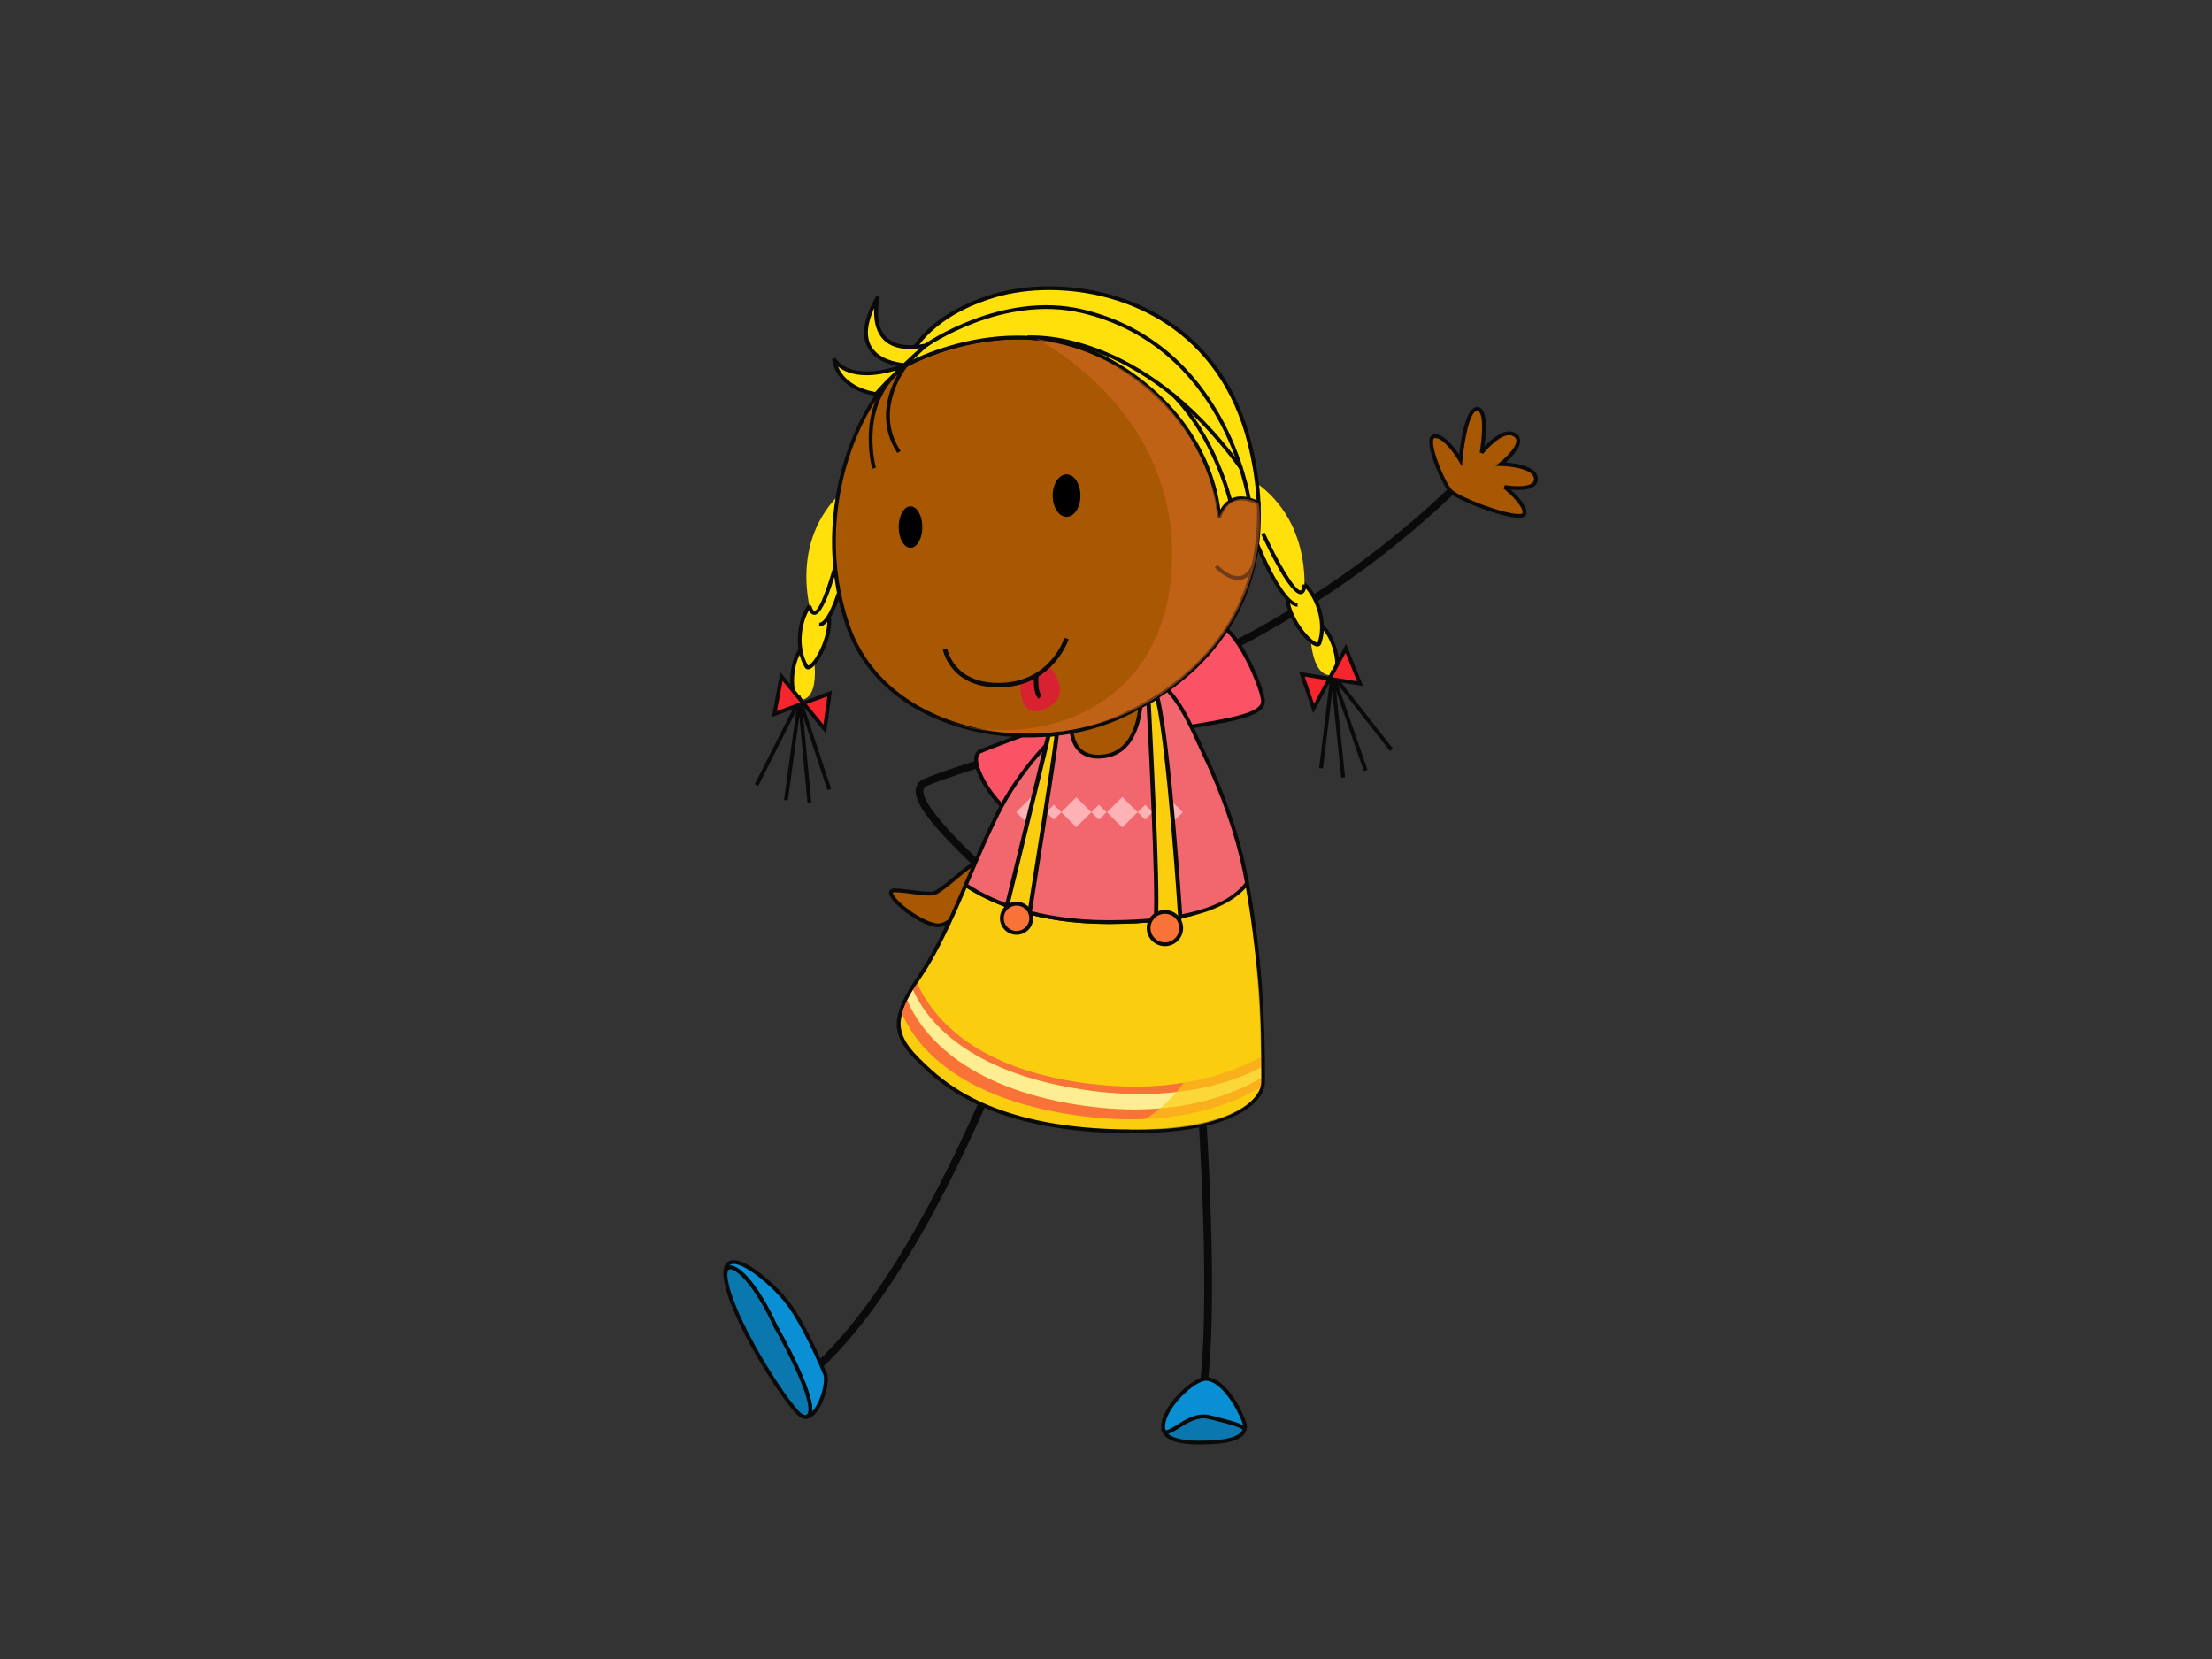 <?xml version="1.0" encoding="utf-8"?>
<!-- Generator: Adobe Illustrator 17.0.0, SVG Export Plug-In . SVG Version: 6.00 Build 0)  -->
<!DOCTYPE svg PUBLIC "-//W3C//DTD SVG 1.1//EN" "http://www.w3.org/Graphics/SVG/1.1/DTD/svg11.dtd">
<svg version="1.1" id="Layer_1" xmlns="http://www.w3.org/2000/svg" xmlns:xlink="http://www.w3.org/1999/xlink" x="0px" y="0px"
	 width="800px" height="600px" viewBox="0 0 800 600" enable-background="new 0 0 800 600" xml:space="preserve">
<rect x="0" y="0" width="800" height="600" fill="#333333" stroke="none"/>
<g>
	<g>
		<g>
			<path fill="#0A0A0A" d="M291.468,499.726l-1.742-2.145c31.738-25.356,57.113-82.777,66.658-104.391
				c4.085-9.247,4.085-9.241,5.586-8.596l-1.103,2.525l0.555-1.259l0.964,0.934c-0.373,0.5-1.807,3.745-3.465,7.505
				C349.297,416.078,323.73,473.945,291.468,499.726L291.468,499.726z"/>
		</g>
		<g>
			<path fill="#0A0A0A" d="M435.522,508.596l-2.712-0.555c6.116-29.74,0.036-113.466-0.024-114.307l2.76-0.199
				C435.805,396.989,441.716,478.482,435.522,508.596L435.522,508.596z"/>
		</g>
		<g>
			<g>
				<path fill="#0A0A0A" d="M350.045,321.223l-1.554-2.278c2.676-1.817,2.916-5.191,2.911-6.43
					c-15.161-14.612-21.006-22.539-20.156-27.297c0.199-1.112,0.885-2.639,3.025-3.583c6.249-2.756,26.779-9.021,27.658-9.291
					l0.808,2.636c-0.211,0.067-21.254,6.484-27.339,9.169c-1.103,0.485-1.332,1.082-1.422,1.551
					c-0.951,5.318,14.631,20.295,19.747,25.216l0.368,0.349l0.042,0.509C354.161,312.027,354.703,318.071,350.045,321.223
					L350.045,321.223z"/>
			</g>
			<g>
				<path fill="#0A0A0A" d="M440.409,237.693l-1.127-2.519c0.434-0.19,44.006-19.636,84.5-58.457
					c10.955-10.5,12.709-10.554,14.01-9.472c0.699,0.581,2.007,1.66-3.224,9.394l-2.308-1.536c1.067-1.578,2.073-3.266,2.7-4.529
					c-1.512,1.085-4.284,3.365-9.25,8.123C484.837,217.871,440.849,237.496,440.409,237.693L440.409,237.693z"/>
			</g>
			<g>
				<path fill="#A85802" d="M524.746,177.705c-2.735-2.555-9.912-19.527-6.001-19.955c4.151-0.461,9.472,8.713,9.472,8.713
					s1.615-18.584,6.002-18.584c4.393,0,1.621,15.833,1.621,15.833s7.393-9.406,12.016-6.423c4.616,2.983-5.092,10.548-5.092,10.548
					s12.473,0.232,12.714,5.278c0.235,5.047-11.323,2.986-11.323,2.986s7.858,6.191,7.159,9.633
					C550.621,189.173,528.446,181.146,524.746,177.705z"/>
				<path fill="#0A0A0A" d="M549.289,187.265c-5.845,0-21.832-6.095-25.008-9.06c-2.452-2.284-8.49-15.872-7.176-19.792
					c0.265-0.792,0.825-1.268,1.56-1.353c3.423-0.334,7.219,4.543,9.057,7.318c0.602-5.354,2.392-17.188,6.496-17.188
					c0.711,0,1.332,0.304,1.82,0.874c1.989,2.353,1.362,9.557,0.844,13.407c2.031-2.163,5.664-5.457,8.943-5.457
					c0.879,0,1.693,0.232,2.404,0.696c0.976,0.627,1.519,1.513,1.56,2.564c0.133,2.783-3.242,6.195-5.23,7.963
					c3.67,0.274,11.407,1.38,11.612,5.848c0.048,0.949-0.247,1.759-0.88,2.404c-1.09,1.139-3.193,1.717-6.249,1.717
					c-0.952,0-1.886-0.057-2.663-0.13c2.392,2.152,6.177,6.047,5.622,8.789C551.814,186.792,550.898,187.265,549.289,187.265z
					 M519.045,158.417c-0.072,0-0.151,0.003-0.229,0.012c-0.096,0.015-0.271,0.03-0.398,0.415
					c-1.072,3.212,4.411,16.128,6.804,18.358c2.977,2.769,18.584,8.687,24.067,8.687c1.066,0,1.332-0.232,1.344-0.292
					c0.452-2.202-4.002-6.662-6.906-8.958l0.555-1.211c0.018,0,2.308,0.404,4.76,0.404c2.627,0,4.435-0.446,5.248-1.29
					c0.362-0.371,0.525-0.826,0.494-1.389c-0.163-3.61-8.737-4.565-12.034-4.625l-1.934-0.033l1.525-1.196
					c1.73-1.344,6.183-5.402,6.062-7.964c-0.024-0.608-0.319-1.079-0.934-1.473c-0.482-0.32-1.03-0.476-1.645-0.476
					c-4.086,0-9.388,6.683-9.443,6.752l-1.223-0.542c0.579-3.33,1.688-12.443-0.186-14.649c-0.211-0.256-0.44-0.373-0.753-0.373
					c-2.591,0-4.664,10.497-5.309,17.954l-0.193,2.181l-1.103-1.901C526.264,164.475,522.089,158.417,519.045,158.417z"/>
			</g>
			<g>
				<path fill="#A85802" d="M349.268,326.835c0,0-5.695,8.53-10.66,7.795c-7.701-1.142-20.867-12.85-14.86-12.621
					c6.002,0.232,11.811,1.886,14.323,0.919c4.158-1.606,14.968-13.308,16.402-10.623
					C356.493,316.088,349.268,326.835,349.268,326.835z"/>
				<path fill="#0A0A0A" d="M339.229,335.362c-0.241,0-0.476-0.015-0.723-0.051c-6.586-0.979-17.209-9.398-16.969-12.561
					c0.03-0.428,0.296-1.434,2.043-1.434l0.192,0.006c2.44,0.093,4.851,0.419,6.972,0.708c3.236,0.437,5.881,0.717,7.074,0.256
					c1.591-0.615,4.423-2.97,7.159-5.251c4.332-3.619,7.092-5.818,8.785-5.818c0.591,0,1.061,0.271,1.319,0.762
					c2.158,4.034-4.471,14.104-5.242,15.237C349.617,327.544,344.351,335.362,339.229,335.362z M323.694,322.699
					c-0.65,0-0.765,0.121-0.765,0.121s-0.072,0.193,0.229,0.753c1.645,3.136,10.129,9.569,15.559,10.377
					c4.477,0.708,9.918-7.418,9.973-7.496c1.952-2.898,6.676-11.024,5.176-13.829c-0.012,0-0.018,0-0.024,0
					c-1.428,0-5.056,3.031-7.978,5.469c-2.953,2.455-5.737,4.781-7.538,5.474c-1.519,0.591-4.284,0.295-7.761-0.175
					c-2.103-0.277-4.483-0.602-6.845-0.693H323.694z"/>
			</g>
		</g>
		<g>
			<path fill="#F95365" d="M396.179,256.192c0,0-34.661,12.591-41.59,15.514c-6.936,2.928,11.087,30.454,20.789,24.263
				c9.708-6.195,41.596-30.961,56.499-33.374c14.902-2.413,24.109-4.363,24.874-8.376c0.765-4.019-10.322-29.183-16.908-28.3
				C433.256,226.797,412.111,253.583,396.179,256.192z"/>
			<path fill="#0A0A0A" d="M372.232,297.562L372.232,297.562c-7.923-0.006-18.053-13.13-19.674-21.043
				c-0.771-3.766,0.771-5.025,1.753-5.444c6.876-2.898,41.277-15.399,41.626-15.529c9.551-1.578,20.886-11.802,29.997-20.014
				c6.146-5.541,10.991-9.919,13.817-10.295c1.826-0.235,3.935,1.067,6.303,3.902c5.682,6.81,12.046,21.708,11.377,25.206
				c-0.808,4.245-8.503,6.188-25.441,8.927c-11.467,1.859-33.69,17.529-46.971,26.887c-3.815,2.693-7.11,5.013-9.262,6.388
				C374.702,297.222,373.516,297.562,372.232,297.562z M440.18,226.584c-0.085,0-0.163,0.006-0.247,0.015
				c-2.386,0.323-7.334,4.785-13.07,9.952c-9.244,8.337-20.741,18.71-30.575,20.322c-0.217,0.096-34.595,12.585-41.422,15.468
				c-1.338,0.56-1.253,2.426-0.946,3.898c1.458,7.15,11.25,19.943,18.312,19.946l0,0c1.013,0,1.952-0.265,2.778-0.795
				c2.121-1.359,5.411-3.67,9.208-6.351c14.239-10.042,35.763-25.216,47.544-27.123c12.883-2.091,23.609-4.118,24.314-7.824
				c0.476-2.552-5.14-16.951-11.093-24.08C443.108,227.768,441.445,226.584,440.18,226.584z"/>
		</g>
		<g>
			<path fill="#FBCD0F" d="M450.983,319.466c-5.513,7.369-18.342,13.869-49.382,14.01c-25.754,0.123-42.361-6.8-52.334-13.392
				c-4.056,9.494-8.213,18.942-13.353,27.842c-3.694,6.402-9.454,12.914-10.72,20.382c-1.133,6.626,3.561,11.808,8.014,16.104
				c7.177,6.876,23.115,22.477,66.785,24.537c43.663,2.07,56.763-10.319,56.793-17.43
				C456.907,367.712,455.413,342.973,450.983,319.466z"/>
			<path fill="#0A0A0A" d="M409.351,409.872L409.351,409.872c-3.007,0-6.17-0.078-9.395-0.232
				c-43.621-2.061-60.047-17.849-67.073-24.586l-0.151-0.147c-4.598-4.429-9.412-9.732-8.225-16.713
				c0.946-5.514,4.218-10.449,7.387-15.218c1.224-1.862,2.398-3.616,3.417-5.391c5.165-8.945,9.412-18.622,13.312-27.773
				l0.338-0.766l0.687,0.464c9.16,6.059,25.501,13.278,51.274,13.278h0.681c26.032-0.123,42-4.61,48.827-13.73l0.952-1.269
				l0.289,1.546c3.989,21.238,5.947,45.528,5.814,72.186C457.456,397.872,447.344,409.872,409.351,409.872z M349.575,321.114
				c-3.832,8.955-8.009,18.394-13.058,27.156c-1.049,1.814-2.224,3.585-3.471,5.462c-3.085,4.652-6.285,9.461-7.171,14.694
				c-1.073,6.318,3.477,11.304,7.828,15.489l0.151,0.151c6.906,6.626,23.073,22.163,66.169,24.203c3.2,0.151,6.34,0.223,9.329,0.223
				c34.239,0,46.712-10.15,46.748-16.977c0.127-25.96-1.735-49.647-5.519-70.442c-7.563,8.689-23.615,12.976-48.978,13.091
				l-0.681,0.003C375.438,334.166,359.03,327.176,349.575,321.114z"/>
		</g>
		<g>
			<path fill="#F2676D" d="M450.983,319.466c-0.283-1.519-0.542-3.043-0.85-4.543c-3.012-14.643-8.502-29.283-14.908-42.766
				c-3.959-8.31-8.43-19.795-16.149-25.477c-2.012-1.479-5.839-3.239-8.46-2.714c-0.681,0.141-33.498,17.71-49.9,50.514
				c-4.176,8.331-7.767,16.993-11.449,25.604c9.973,6.592,26.58,13.516,52.334,13.392
				C432.641,333.335,445.47,326.835,450.983,319.466z"/>
			<path fill="#0A0A0A" d="M400.921,334.166c-26.122,0-42.724-7.345-52.034-13.51l-0.482-0.32l1.633-3.829
				c3.151-7.4,6.405-15.049,10.057-22.335c15.939-31.886,48.557-50.497,50.376-50.879c2.724-0.549,6.791,1.199,9.009,2.835
				c6.803,5.004,10.997,14.112,14.703,22.145c0.566,1.248,1.121,2.447,1.663,3.594c7.171,15.071,12.208,29.509,14.962,42.916
				c0.211,0.992,0.392,1.997,0.579,3.004l0.338,1.847l-0.181,0.244c-7.105,9.488-23.441,14.164-49.942,14.284L400.921,334.166z
				 M350.123,319.825c9.256,5.993,25.465,12.965,50.798,12.965h0.681c25.797-0.115,41.723-4.535,48.647-13.495l-0.229-1.266
				c-0.175-0.994-0.362-1.986-0.56-2.968c-2.73-13.299-7.737-27.637-14.866-42.605c-0.542-1.151-1.103-2.36-1.675-3.61
				c-3.628-7.885-7.743-16.821-14.263-21.618c-2.055-1.507-5.586-3.061-7.9-2.585c-0.223,0.097-33.1,17.493-49.424,50.144
				c-3.621,7.249-6.869,14.878-10.008,22.256L350.123,319.825z"/>
		</g>
		<g>
			<path fill="#A85802" d="M388.435,253.064c0,0-6.008,21.913,10.166,20.533c16.18-1.374,14.004-25.83,14.004-25.83L388.435,253.064
				z"/>
			<path fill="#0A0A0A" d="M397.185,274.351L397.185,274.351c-3.519,0-6.219-1.184-8.009-3.51
				c-4.616-5.998-1.536-17.475-1.41-17.957l0.109-0.401l25.351-5.553l0.072,0.777c0.048,0.579,1.175,14.233-5.23,21.801
				c-2.398,2.841-5.562,4.447-9.401,4.775C398.155,274.33,397.661,274.351,397.185,274.351z M389.008,253.646
				c-0.494,2.052-2.471,11.491,1.271,16.363c1.519,1.967,3.839,2.962,6.906,2.962l0,0c0.44,0,0.885-0.019,1.362-0.054
				c3.459-0.299,6.303-1.739,8.46-4.291c5.194-6.131,5.092-17.008,4.953-20.011L389.008,253.646z"/>
		</g>
		<g>
			<g>
				<g>
					<path fill="#FFE00A" d="M293.48,233.224c0,0,4.152,17.204-2.777,19.726C283.767,255.478,285.852,231.854,293.48,233.224z"/>
					<path fill="#0A0A0A" d="M289.714,253.83c-0.928,0-2.224-0.431-3.085-2.489c-0.554-1.317-0.837-3.115-0.837-5.197
						c0-3.076,0.639-6.412,1.711-8.915c1.338-3.106,3.181-4.746,5.345-4.746v1.374c-2.079,0-3.441,2.447-4.061,3.905
						c-1.018,2.35-1.609,5.481-1.609,8.382c0,1.874,0.259,3.537,0.735,4.667c0.458,1.091,1.067,1.645,1.802,1.645V253.83z"/>
				</g>
				<g>
					<path fill="#FFE00A" d="M291.636,241.022c1.772,2.992,11.546-12.85,7.147-21.792
						C294.403,210.284,284.719,229.326,291.636,241.022z"/>
					<path fill="#0A0A0A" d="M292.239,242.085L292.239,242.085c-0.5,0-0.928-0.256-1.193-0.711
						c-3.947-6.67-2.784-15.993,0.326-21.376c1.404-2.437,3.049-3.778,4.657-3.778c0.934,0,2.29,0.473,3.381,2.709
						c2.754,5.595,0.331,13.964-3.074,19.376C295.445,239.717,293.734,242.085,292.239,242.085z M296.029,217.602
						c-1.048,0-2.344,1.151-3.452,3.079c-2.917,5.05-4.019,13.776-0.344,19.994l0.006,0.03c0.241,0,1.314-0.569,2.928-3.13
						c2.669-4.254,5.682-12.579,3.007-18.044C297.735,218.651,297.012,217.602,296.029,217.602z"/>
				</g>
				<g>
					<path fill="#FFE00A" d="M294.168,224.511c0,0-9.696-25.932,8.882-45.221C315.999,165.832,302.718,236.665,294.168,224.511z"/>
					<path fill="#0A0A0A" d="M296.282,226.605v-1.374c1.609,0,4.544-3.829,7.545-14.612c2.356-8.494,3.947-18.614,3.947-25.2
						c0,0,0,0,0-0.006c0-5.263-0.989-7.144-1.904-7.144v-1.377c2.175,0,3.284,2.868,3.284,8.52c0,6.797-1.56,16.836-3.989,25.568
						C303.182,218.111,300.036,226.605,296.282,226.605z"/>
				</g>
				<g>
					<path fill="#0A0A0A" d="M294.529,222.366c-1.573,0-2.248-2.254-2.465-3.001l1.338-0.389c0.458,1.591,0.927,2.009,1.132,2.009
						l0,0c2.007-0.051,6.063-11.988,8.66-23.018l1.356,0.313c-1.332,5.625-5.978,23.977-9.979,24.079
						C294.559,222.36,294.547,222.366,294.529,222.366L294.529,222.366z"/>
				</g>
				<g>
					<polygon fill="#0A0A0A" points="299.259,285.746 289.087,254.869 274.228,284.236 272.981,283.618 289.347,251.263 
						300.579,285.317 299.259,285.746 					"/>
				</g>
				<g>
					<polygon fill="#0A0A0A" points="292.04,290.415 289.094,259.108 284.924,289.527 283.55,289.337 288.527,252.974 
						289.907,253.001 293.426,290.283 292.04,290.415 					"/>
				</g>
				<g>
					<polygon fill="#F7262E" points="282.622,244.694 280.079,258.232 300.049,250.808 298.307,263.739 					"/>
					<path fill="#0A0A0A" d="M298.771,265.405l-8.436-10.253l-11.166,4.155l3.037-16.194l8.574,10.403l10.105-3.757L298.771,265.405
						z M291.709,254.64l6.122,7.436l1.38-10.22L291.709,254.64z M283.026,246.276l-2.049,10.885l8.43-3.139L283.026,246.276z"/>
				</g>
			</g>
			<g>
				<g>
					<path fill="#FFE00A" d="M473.834,225.33c0,0-0.699,17.68,6.598,18.813C487.723,245.279,481.047,222.504,473.834,225.33z"/>
					<path fill="#0A0A0A" d="M480.933,244.875v-1.38c1.615,0,1.958-1.959,1.958-3.607c0-2.693-0.964-6.303-2.476-9.192
						c-1.627-3.128-3.568-4.923-5.321-4.923V224.4c2.326,0,4.652,2.01,6.55,5.661c1.627,3.122,2.639,6.885,2.639,9.828
						C484.276,244.39,481.944,244.875,480.933,244.875z"/>
				</g>
				<g>
					<path fill="#FFE00A" d="M477.172,232.628c-1.151,3.272-13.848-10.371-11.293-19.997
						C468.422,203.005,481.661,219.808,477.172,232.628z"/>
					<path fill="#0A0A0A" d="M476.467,233.809c-1.705,0-4.302-2.555-6.146-4.947c-3.417-4.39-6.55-11.003-5.116-16.402
						c0.784-2.925,2.44-3.368,3.381-3.368c1.765,0,3.88,1.531,5.779,4.191c3.447,4.823,5.845,12.742,3.453,19.575
						C477.606,233.462,477.118,233.809,476.467,233.809z M468.585,210.47c-0.946,0-1.621,0.787-2.037,2.336
						c-1.307,4.923,1.657,11.087,4.863,15.212c2.362,3.046,4.38,4.417,5.055,4.417c0.036,0,0.048-0.006,0.048-0.006
						c2.236-6.396-0.036-13.817-3.278-18.342C471.64,211.854,469.851,210.47,468.585,210.47z"/>
				</g>
				<g>
					<path fill="#FFE00A" d="M471.442,216.919c0,0,4.435-27.309-17.572-42.636C438.522,163.593,465.446,230.495,471.442,216.919z"/>
					<path fill="#0A0A0A" d="M469.278,219.428c-7.273,0-20.771-32.398-20.771-42.777c0-1.256,0.168-2.205,0.536-2.901
						c0.434-0.862,1.151-1.32,2.073-1.32v1.377c-0.277,0-0.591,0.069-0.844,0.566c-0.241,0.486-0.379,1.272-0.379,2.278
						c0,10.572,13.498,41.403,19.385,41.406V219.428z"/>
				</g>
				<g>
					<path fill="#0A0A0A" d="M470.399,214.912c-4.019,0-11.913-16.556-14.275-21.714l1.259-0.566
						c4.719,10.305,11.1,21.25,13.01,20.904c0.199-0.03,0.579-0.536,0.723-2.187l1.38,0.118c-0.067,0.78-0.278,3.154-1.868,3.428
						C470.549,214.903,470.477,214.912,470.399,214.912L470.399,214.912z"/>
				</g>
				<g>
					<polygon fill="#0A0A0A" points="478.462,277.963 477.088,277.798 481.421,242.23 503.813,270.792 502.722,271.636 
						482.384,245.71 478.462,277.963 					"/>
				</g>
				<g>
					<polygon fill="#0A0A0A" points="485.078,281.292 481.216,244.038 482.559,243.745 494.581,278.445 493.267,278.894 
						483.216,249.865 486.458,281.147 485.078,281.292 					"/>
				</g>
				<g>
					<polygon fill="#F7262E" points="486.735,234.483 491.887,247.27 470.833,243.854 475.087,256.192 					"/>
					<path fill="#0A0A0A" d="M474.948,257.918l-5.146-14.935l10.66,1.735l6.363-11.868l6.159,15.293l-11.768-1.91L474.948,257.918z
						 M471.869,244.715l3.356,9.756l4.55-8.472L471.869,244.715z M481.909,244.947l8.882,1.443l-4.146-10.274L481.909,244.947z"/>
				</g>
			</g>
			<g>
				<g>
					<path fill="#A85802" d="M440.884,187.223c0,0,0-32.687-36.733-55.17c-36.746-22.482-76.474,0-76.474,0
						c-13.865,8.716-35.866,49.949-21.259,93.597c13.167,39.346,65.622,48.637,98.89,33.491
						c28.418-12.931,51.768-37.604,49.894-77.139C443.433,175.97,440.884,187.223,440.884,187.223z"/>
					<path fill="#0A0A0A" d="M371.817,266.713L371.817,266.713c-24.17,0-55.974-10.696-66.055-40.84
						c-14.468-43.226,6.646-85.036,21.548-94.404c0.205-0.111,18.102-10.096,40.686-10.096c13.281,0,25.574,3.396,36.517,10.093
						c30.225,18.5,35.805,44.203,36.836,52.814c1.187-2.142,3.483-4.742,7.563-4.742c1.989,0,4.218,0.626,6.617,1.853l0.355,0.181
						l0.006,0.4c2.223,46.766-30.564,68.818-50.298,77.8C395.612,264.314,383.934,266.713,371.817,266.713z M367.996,122.749
						c-22.205,0-39.801,9.801-39.975,9.9c-14.57,9.153-35.185,50.226-20.946,92.786c9.864,29.455,41.036,39.9,64.742,39.9
						c11.919,0,23.398-2.356,33.196-6.815c19.361-8.81,51.485-30.401,49.52-76.085c-2.066-1.009-3.953-1.525-5.622-1.525
						c-5.797,0-7.297,6.207-7.351,6.463l-1.38-0.151c0-0.323-0.446-32.582-36.402-54.585
						C393.057,126.073,381.023,122.749,367.996,122.749z"/>
				</g>
				<g>
					<path fill="#FFE00A" d="M360.024,106.817c-28.188,8.259-32.347,25.236-32.347,25.236s39.728-22.482,76.474,0
						c36.733,22.483,36.733,55.17,36.733,55.17s2.549-11.254,14.317-5.221c-0.319-6.728-1.343-13.884-3.23-21.497
						C439.041,108.197,388.2,98.559,360.024,106.817z"/>
					<path fill="#0A0A0A" d="M441.559,187.374l-1.38-0.151c0-0.323-0.446-32.582-36.402-54.585
						c-10.72-6.565-22.754-9.889-35.781-9.889c-22.217,0-39.801,9.801-39.975,9.9l-1.404,0.792l0.391-1.554
						c0.169-0.705,4.574-17.454,32.817-25.727c5.893-1.726,12.666-2.64,19.596-2.64c28.593,0,62.862,14.923,73.226,56.821
						c1.831,7.361,2.916,14.637,3.242,21.63l0.06,1.19l-1.066-0.549c-2.2-1.127-4.206-1.702-5.972-1.702
						C443.114,180.911,441.614,187.118,441.559,187.374z M367.996,121.373c13.281,0,25.574,3.396,36.517,10.093
						c30.225,18.506,35.805,44.203,36.836,52.817c1.193-2.145,3.483-4.745,7.563-4.745c1.687,0,3.543,0.449,5.544,1.34
						c-0.391-6.547-1.458-13.338-3.157-20.21c-10.165-41.117-43.802-55.769-71.876-55.769c-6.804,0-13.444,0.892-19.21,2.579
						c-22.452,6.58-29.454,18.807-31.292,23.155C333.781,128.224,349.286,121.373,367.996,121.373z"/>
				</g>
			</g>
			<g>
				<path fill="#0A0A0A" d="M447.754,209.75c-4.236,0-8.243-4.311-8.424-4.513l1.024-0.925c0.048,0.048,4.218,4.583,8.069,4.013
					c1.711-0.259,3.133-1.552,4.224-3.842l1.253,0.585c-1.308,2.732-3.079,4.29-5.279,4.619
					C448.338,209.729,448.043,209.75,447.754,209.75L447.754,209.75z"/>
			</g>
			<g>
				<path fill="#0A0A0A" d="M315.457,169.522c-0.072-0.247-6.96-24.941,11.823-38.035l0.934,1
					c-0.127,0.157-12.492,15.411-2.501,30.62l-1.169,0.75c-7.466-11.383-3.121-22.741,0.097-28.448
					c-13.637,12.952-7.919,33.51-7.858,33.733L315.457,169.522L315.457,169.522z"/>
			</g>
			<g>
				<path fill="#FFE00A" d="M316.813,142.491c0,0-13.437-1.377-15.209-12.73c0,0,4.706,10.09,26.073,2.292
					c0,0-24.031-0.578-10.178-24.663c0,0-5.887,22.021,17.33,17.547C334.83,124.937,323.399,134.922,316.813,142.491z"/>
				<path fill="#0A0A0A" d="M317.102,143.211l-0.362-0.036c-0.139-0.012-13.986-1.567-15.824-13.311l1.314-0.395
					c0.096,0.193,2.434,4.857,11.202,4.857c3.26,0,7.008-0.657,11.142-1.949c-3.32-0.621-8.448-2.284-10.804-6.725
					c-2.41-4.532-1.356-10.793,3.14-18.605l1.266,0.518c-0.03,0.085-2.224,8.553,1.663,13.558c2.682,3.452,7.725,4.507,14.86,3.142
					l2.513-0.485l-1.923,1.672c-0.036,0.033-3.38,2.965-7.442,6.794l0.072,0.452c-0.301,0.109-0.597,0.214-0.886,0.313
					c-4.067,3.866-7.321,7.201-9.695,9.928L317.102,143.211z M303.086,132.557c2.941,7.222,11.6,8.915,13.45,9.201
					c1.959-2.223,4.471-4.836,7.496-7.779c-3.898,1.142-7.454,1.723-10.6,1.723C308.105,135.702,304.905,134.066,303.086,132.557z
					 M316.186,111.418c-2.597,5.646-2.995,10.211-1.193,13.589c2.645,4.977,9.37,6.062,11.829,6.3
					c2.308-2.179,4.393-4.071,5.785-5.315c-6.526,0.829-11.172-0.545-13.866-4.031C316.288,118.787,315.975,114.543,316.186,111.418
					z"/>
			</g>
			<g>
				<path fill="#0A0A0A" d="M450.983,180.718c-0.084-0.552-8.557-55.363-59.698-67.499c-28.604-6.791-55.781,12.088-56.058,12.284
					l-0.795-1.124c0.271-0.193,27.948-19.427,57.167-12.498c52.076,12.356,60.68,68.083,60.759,68.637L450.983,180.718
					L450.983,180.718z"/>
			</g>
			<g>
				<path fill="#0A0A0A" d="M448.308,169.736c-36.396-50.367-76.269-47.026-76.667-46.992l-0.145-1.368
					c0.41-0.045,41.078-3.462,77.944,47.559L448.308,169.736L448.308,169.736z"/>
			</g>
			<g>
				<path fill="#0A0A0A" d="M444.325,181.471c-0.06-0.241-5.592-23.329-20.88-38.496l0.971-0.973
					c15.583,15.447,21.199,38.921,21.253,39.156L444.325,181.471L444.325,181.471z"/>
			</g>
		</g>
		<g>
			<g>
				<polygon fill="#FDB3B6" points="383.814,293.751 389.261,288.337 394.702,293.751 389.261,299.159 				"/>
			</g>
			<g>
				<polygon fill="#FDB3B6" points="416.908,293.751 422.343,288.337 427.796,293.751 422.343,299.159 				"/>
			</g>
			<g>
				<polygon fill="#FDB3B6" points="367.502,293.751 372.955,288.337 378.408,293.751 372.955,299.159 				"/>
			</g>
			<g>
				<polygon fill="#FDB3B6" points="394.702,293.751 397.438,291.046 400.162,293.745 397.438,296.453 				"/>
			</g>
			<g>
				<polygon fill="#FDB3B6" points="378.408,293.751 381.132,291.046 383.85,293.745 381.132,296.453 				"/>
			</g>
			<g>
				<polygon fill="#FDB3B6" points="411.454,293.751 414.178,291.046 416.908,293.745 414.178,296.453 				"/>
			</g>
			<g>
				<polygon fill="#FDB3B6" points="400.349,293.751 405.898,288.234 411.454,293.745 405.892,299.258 				"/>
			</g>
		</g>
		<g>
			<path fill="#FBCD0F" d="M378.457,269.286l-14.42,58.975l8.37,1.546c0,0,9.358-58.586,9.798-64.392l-2.971,0.401L378.457,269.286z
				"/>
			<path fill="#0A0A0A" d="M373.04,330.701l-9.942-1.841l15.51-63.73l4.441-0.602l-0.067,0.94
				c-0.452,5.776-9.436,62.063-9.816,64.458L373.04,330.701z M364.977,327.658l6.79,1.254c1.061-6.647,8.569-53.853,9.581-62.612
				l-1.483,0.199l-0.663,2.953L364.977,327.658z"/>
		</g>
		<g>
			<path fill="#FBCD0F" d="M425.109,335.657l1.741-4.076c0,0-3.989-62.28-8.321-79.484l-3.115,1.886c0,0,3.724,70.385,2.555,78.125
				l3.169,4.469L425.109,335.657z"/>
			<path fill="#0A0A0A" d="M420.795,337.432l-3.628-5.134l0.048-0.304c1.139-7.575-2.531-77.26-2.579-77.971l-0.012-0.455
				l4.393-2.663l0.259,1.003c4.296,17.077,8.304,79.005,8.346,79.622l0.012,0.184l-1.965,4.598L420.795,337.432z M418.764,331.912
				l2.7,3.799l3.091-0.708l1.519-3.555c-0.235-3.649-3.989-60.403-8.051-78.155l-1.82,1.106
				C416.54,260.904,419.776,323.139,418.764,331.912z"/>
		</g>
		<g>
			<path fill="#F97237" d="M372.955,332.108c0,2.911-2.38,5.273-5.302,5.273c-2.941,0-5.315-2.362-5.315-5.273
				c0-2.919,2.375-5.273,5.315-5.273C370.575,326.835,372.955,329.189,372.955,332.108z"/>
			<path fill="#0A0A0A" d="M367.653,338.071c-3.32,0-6.014-2.675-6.014-5.963c0-3.287,2.694-5.966,6.014-5.966
				c3.302,0,5.99,2.679,5.99,5.966C373.642,335.396,370.955,338.071,367.653,338.071z M367.653,327.523
				c-2.555,0-4.628,2.055-4.628,4.585c0,2.528,2.073,4.586,4.628,4.586c2.548,0,4.609-2.058,4.609-4.586
				C372.262,329.578,370.201,327.523,367.653,327.523z"/>
		</g>
		<g>
			<path fill="#F97237" d="M427.194,335.657c0,3.23-2.64,5.848-5.887,5.848c-3.26,0-5.893-2.618-5.893-5.848
				c0-3.233,2.633-5.851,5.893-5.851C424.554,329.806,427.194,332.425,427.194,335.657z"/>
			<path fill="#0A0A0A" d="M421.307,342.189c-3.64,0-6.586-2.928-6.586-6.532c0-3.606,2.947-6.538,6.586-6.538
				c3.628,0,6.586,2.932,6.586,6.538C427.893,339.261,424.934,342.189,421.307,342.189z M421.307,330.493
				c-2.875,0-5.213,2.314-5.213,5.164c0,2.845,2.338,5.162,5.213,5.162c2.868,0,5.194-2.317,5.194-5.162
				C426.501,332.807,424.175,330.493,421.307,330.493z"/>
		</g>
		<g>
			<g>
				<path fill="#F97237" d="M388.46,393.587c33.214,5.679,55.269-1.117,67.586-7.433c-0.012-1.277-0.012-2.564-0.03-3.853
					c-12.347,6.776-34.39,14.185-67.465,8.876c-37.24-5.99-51.461-23.709-56.866-35.552c-0.507,0.786-1.025,1.581-1.501,2.383
					C334.33,367.477,347.617,386.606,388.46,393.587z"/>
			</g>
			<g>
				<path fill="#FFED93" d="M388.46,393.587c-40.843-6.981-54.13-26.11-58.276-35.579c-0.765,1.241-1.458,2.51-2.097,3.793
					c4.363,10.151,17.855,29.903,58.137,37.204c35.354,6.406,58.065-2.121,69.834-9.09c0.006-1.25-0.006-2.507-0.012-3.76
					C443.729,392.469,421.674,399.266,388.46,393.587z"/>
			</g>
			<g>
				<path fill="#F97237" d="M386.224,399.004c-40.282-7.3-53.774-27.052-58.137-37.204c-0.759,1.531-1.398,3.085-1.862,4.682
					c3.844,9.232,16.806,29.063,58.565,36.2c36.673,6.267,59.758-2.676,71.117-9.385c0.096-0.466,0.157-0.925,0.157-1.362
					c0.006-0.669-0.006-1.346-0.006-2.021C444.289,396.883,421.578,405.409,386.224,399.004z"/>
			</g>
		</g>
		<g>
			<g>
				<path fill="#0A8FD5" d="M286.328,473.194c-6.249-9.292-25.309-25.125-23.929-11.359c-0.687-7.915,8.834-2.408,18.108,17.899
					c0,0,18.21,31.859,10.78,32.729c4.833,0.175,8.96-13.157,6.809-16.215C298.096,496.249,292.553,482.486,286.328,473.194z"/>
				<path fill="#0A0A0A" d="M291.383,513.152L291.383,513.152h-0.12l-0.054-1.374c0.428-0.051,0.705-0.238,0.892-0.602
					c2.163-4.234-8.075-23.893-12.202-31.106c-6.628-14.507-13.208-21.012-15.77-21.012c-0.271,0-0.47,0.081-0.627,0.25
					c-0.21,0.229-0.548,0.859-0.41,2.468l-1.38,0.13c-0.241-2.413,0.091-4.085,1.024-5.107c0.633-0.693,1.507-1.043,2.597-1.043
					c5.761,0,17.059,10.347,21.561,17.059c6.2,9.24,11.786,23.039,11.84,23.181c1.531,2.127,0.235,8.304-1.928,12.434
					C295.674,510.585,293.812,513.152,291.383,513.152z M264.129,457.684c3.41,0,10.178,6.812,17.011,21.766
					c1.435,2.492,13.426,23.757,12.558,31.072c0.639-0.669,1.283-1.591,1.88-2.73c2.115-4.025,3.073-9.548,1.958-11.144
					c-0.133-0.278-5.671-13.95-11.799-23.07c-4.719-7.029-15.667-16.45-20.404-16.45c-0.681,0-1.199,0.189-1.549,0.578
					C263.893,457.69,264.014,457.684,264.129,457.684z"/>
			</g>
			<g>
				<path fill="#0A78AE" d="M280.507,479.735c-9.274-20.307-18.795-25.815-18.108-17.899c1.392,13.766,21.482,45.426,27.038,49.897
					c0.615,0.503,1.235,0.705,1.85,0.732C298.717,511.594,280.507,479.735,280.507,479.735z"/>
				<path fill="#0A0A0A" d="M291.317,513.152h-0.054c-0.826-0.03-1.561-0.317-2.26-0.883c-5.73-4.619-25.869-36.264-27.291-50.364
					c-0.139-1.636,0.115-2.823,0.765-3.531c0.422-0.452,0.988-0.69,1.651-0.69c3.41,0,10.178,6.812,17.011,21.766
					c1.525,2.66,15.083,26.691,12.203,32.344c-0.398,0.78-1.085,1.247-1.97,1.356L291.317,513.152z M264.129,459.058
					c-0.271,0-0.47,0.081-0.627,0.25c-0.21,0.229-0.548,0.859-0.41,2.468c1.362,13.465,21.302,45.013,26.779,49.43
					c0.446,0.356,0.892,0.539,1.392,0.566c0.397-0.057,0.663-0.244,0.837-0.596c2.163-4.234-8.075-23.893-12.202-31.106
					C273.27,465.563,266.69,459.058,264.129,459.058z"/>
			</g>
			<g>
				<path fill="#0A78AE" d="M437.42,512.504c-7.159-1.757-13.173,6.119-16.288,5.426c2.073,4.245,13.167,3.784,13.167,3.784
					c4.694,0,14.541-0.262,15.812-4.706C449.881,515.571,443.837,514.08,437.42,512.504z"/>
				<path fill="#0A0A0A" d="M433.358,522.422c-3.248,0-11.009-0.413-12.859-4.194l-0.633-1.283l1.416,0.31
					c0.916,0.205,2.615-0.84,4.411-1.97c2.627-1.66,5.9-3.727,9.593-3.727c0.777,0,1.549,0.096,2.296,0.28
					c9.177,2.247,12.931,3.335,13.208,5.059l0.03,0.148l-0.043,0.148c-0.994,3.504-6.387,5.212-16.474,5.212
					C434.304,522.404,433.943,522.422,433.358,522.422z M422.445,518.532c1.977,1.829,6.731,2.507,10.913,2.507
					c0.56,0,0.904-0.009,0.904-0.009c11.16,0,14.402-2.136,15.119-4.007c-0.771-1.061-7.58-2.733-12.136-3.85
					c-0.627-0.16-1.29-0.241-1.958-0.241c-3.284,0-6.375,1.949-8.852,3.513C424.946,517.385,423.614,518.222,422.445,518.532z"/>
			</g>
			<g>
				<path fill="#0A8FD5" d="M449.893,514.146c-2.772-7.231-8.322-15.143-13.522-15.49c-5.194-0.343-18.295,13.049-15.24,19.274
					c3.115,0.693,9.129-7.183,16.288-5.426c6.417,1.576,12.461,3.067,12.69,4.504C450.339,516.191,450.315,515.261,449.893,514.146z
					"/>
				<path fill="#0A0A0A" d="M421.542,518.656c-0.199,0-0.386-0.015-0.567-0.057l-0.332-0.072l-0.144-0.299
					c-1.404-2.874,0.259-6.592,1.91-9.204c3.29-5.225,9.876-11.061,13.769-11.061l0.247,0.009
					c5.64,0.371,11.274,8.518,14.112,15.923c0.458,1.19,0.536,2.266,0.241,3.293l-1.349-0.075
					c-0.416-1.058-7.496-2.793-12.184-3.941c-0.627-0.16-1.29-0.241-1.958-0.241c-3.284,0-6.375,1.949-8.852,3.513
					C424.542,517.635,422.921,518.656,421.542,518.656z M436.329,499.343c-3.206,0-9.442,5.152-12.744,10.41
					c-1.935,3.076-2.621,5.724-1.977,7.526c0.982-0.039,2.489-0.991,4.085-1.994c2.627-1.66,5.9-3.727,9.593-3.727
					c0.777,0,1.549,0.096,2.296,0.28c6.393,1.567,10.154,2.573,11.943,3.615c-0.042-0.338-0.139-0.693-0.277-1.066
					C446.531,507.334,441.083,499.662,436.329,499.343L436.329,499.343z"/>
			</g>
		</g>
		<g>
			<path d="M390.756,179.239c0,4.245-2.248,7.677-5.007,7.677c-2.784,0-5.038-3.432-5.038-7.677c0-4.239,2.254-7.674,5.038-7.674
				C388.508,171.565,390.756,175,390.756,179.239z"/>
		</g>
		<g>
			<path d="M333.57,190.616c0,4.148-1.904,7.511-4.272,7.511c-2.362,0-4.272-3.363-4.272-7.511c0-4.143,1.91-7.502,4.272-7.502
				C331.666,183.114,333.57,186.473,333.57,190.616z"/>
		</g>
		<g>
			<path fill="#D92231" d="M379.288,240.775c0,0,9.731,10.28-0.832,15.417c-10.557,5.137-9.4-9.478-9.4-9.478
				S376.842,243.492,379.288,240.775z"/>
		</g>
		<g>
			<path fill="#0A0A0A" d="M361.078,248.608c-17.589,0-20.102-13.69-20.12-13.838l1.609-0.265
				c0.097,0.53,2.453,13.085,19.735,12.455c17.438-0.639,22.452-15.637,22.663-16.279l1.555,0.494
				c-0.054,0.172-5.544,16.728-24.158,17.403C361.928,248.596,361.5,248.608,361.078,248.608L361.078,248.608z"/>
		</g>
		<g>
			<path fill="#0A0A0A" d="M375.679,252.718c-2.319-1.91-1.729-7.936-1.651-8.617l1.621,0.175c-0.254,2.239-0.169,6.17,1.072,7.198
				L375.679,252.718L375.679,252.718z"/>
		</g>
	</g>
	<g opacity="0.5">
		<path fill="#D76B2A" d="M374.733,122.53c0,0,50.032,24.573,49.189,79.219c-0.826,54.642-47.899,69.098-80.162,59.631
			c0,0,41.452,14.067,77.378-11.117c35.914-25.185,35.402-60.53,34.064-68.261c0,0-9.707-5.9-14.317,5.221
			C440.884,187.223,435.871,132.512,374.733,122.53z"/>
	</g>
	<g opacity="0.67">
		<path fill="#FBCD0F" d="M431.803,331.024c0,0,22.308,54.591-23.959,77.299c0,0,18.198,1.398,32.75-3.516
			s15.48-11.684,15.469-13.971c-0.006-2.298,0.645-24.664-1.784-43.133c-2.422-18.466-3.772-26.574-3.772-26.574
			S445.313,327.583,431.803,331.024z"/>
	</g>
</g>
</svg>
